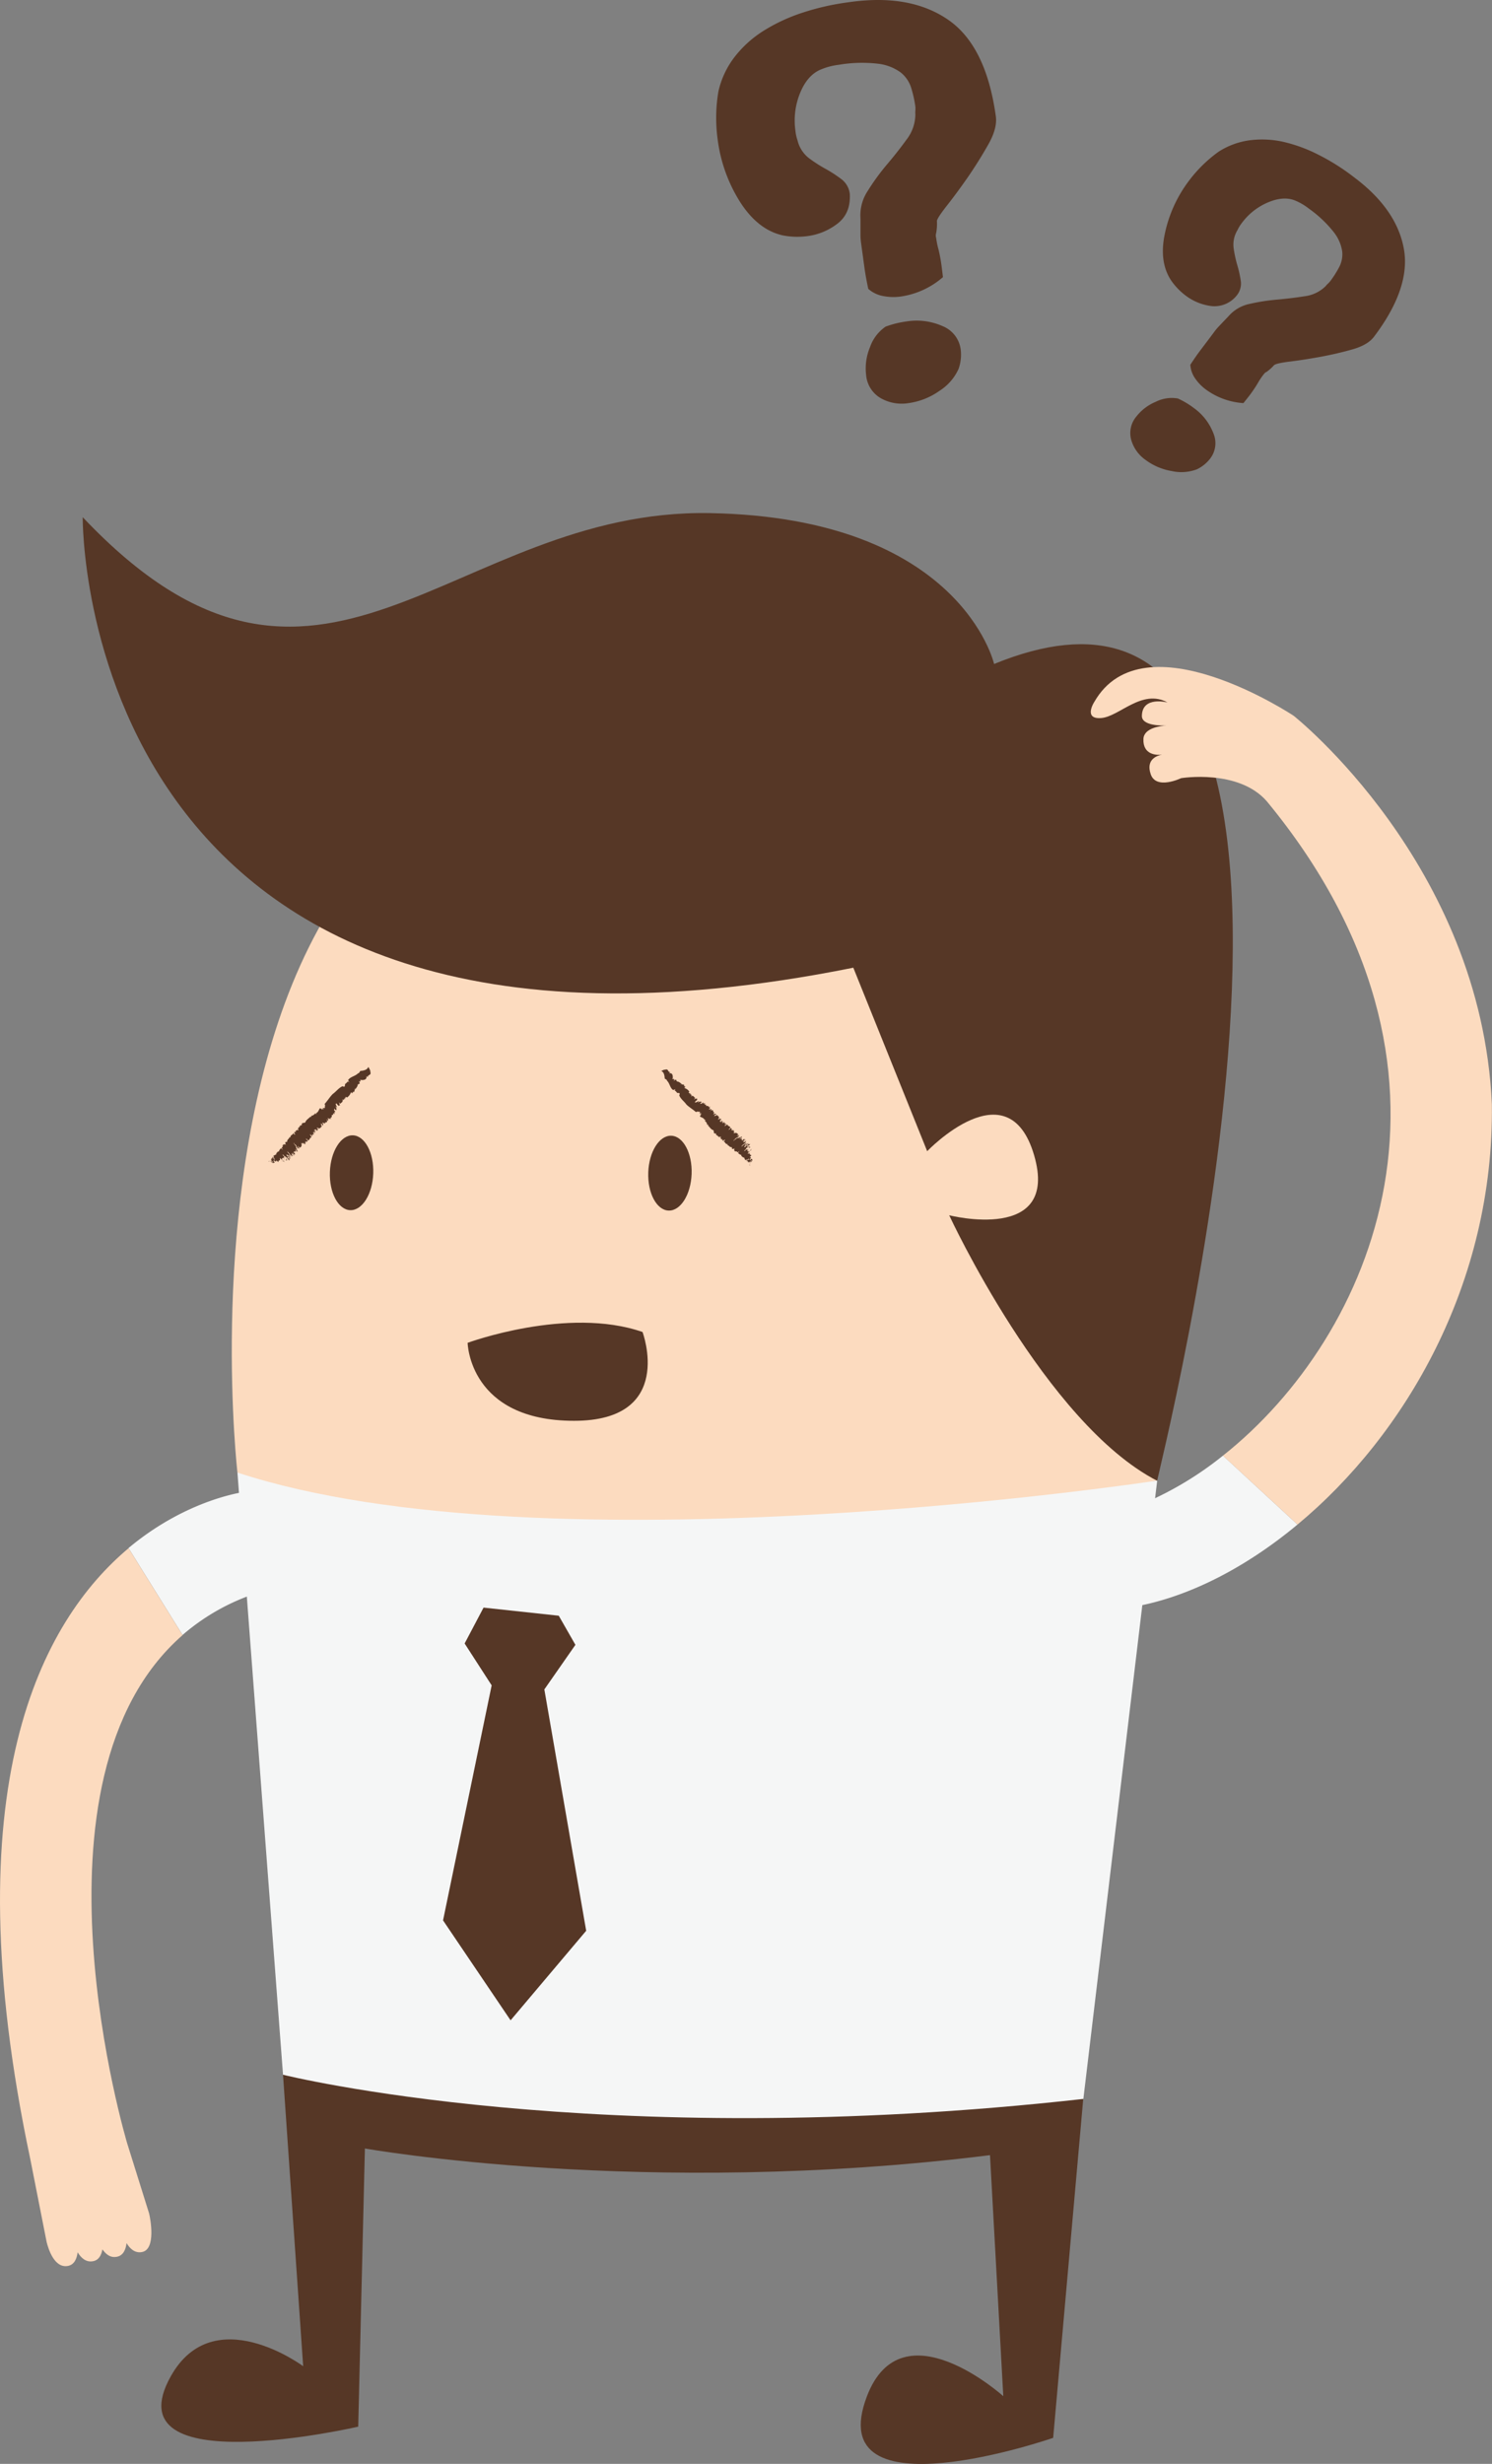 <svg id="Layer_1" data-name="Layer 1" xmlns="http://www.w3.org/2000/svg" viewBox="0 0 414.04 683.63"><rect x="0" y="0" width="414.04" height="683.63" fill="#808080" stroke="none"/><defs><style>.cls-1{fill:#563726;}.cls-2{fill:#fcdbbf;}.cls-3{fill:#f5f6f6;}</style></defs><title>what-is</title><path class="cls-1" d="M78.54,575.66l5.59,80.87s-24.81-18.45-36.72,2.77c-16.77,29.9,52,14,52,14l1.85-77.18s77.51,13.82,173.47,1.85l3.69,66.88s-28.14-25.38-37.83,0c-13,33.94,51.67,11.56,51.67,11.56l8.34-94S217.25,561.23,78.54,575.66Z"/><path class="cls-2" d="M65.89,408.58s-31.13-271.72,184-185c0,0,68.13,48.4,71.25,187.21C113.39,455.26,65.89,408.58,65.89,408.58Z"/><path class="cls-1" d="M22.95,143.5s-1.9,168.35,213.85,125l20.5,50.91s22.45-23.49,29.66,1.08-23.55,16.7-23.55,16.7,26.72,57.73,57.73,73.68c-1,2.06,70.61-274.09-45.27-226.64,0,0-9.24-40.56-78.79-41.86C125,141,88.84,213.16,22.95,143.5Z"/><ellipse class="cls-1" cx="97.56" cy="325.36" rx="10.39" ry="6.02" transform="translate(-231.14 411.02) rotate(-87.91)"/><ellipse class="cls-1" cx="185.9" cy="325.48" rx="10.39" ry="6.02" transform="translate(-146.13 499.41) rotate(-87.91)"/><path class="cls-3" d="M65.89,408.58,78.54,575.66s87.13,21.82,222.1,6.71l20.49-171.56S151.62,436.71,65.89,408.58Z"/><path class="cls-3" d="M68.39,413.87l1.06,28.77a59.84,59.84,0,0,0-18.79,11l-15-24.11C52.26,415.64,68.39,413.87,68.39,413.87Z"/><path class="cls-2" d="M35.67,429.57l15,24.11c-45.83,39.94-15.35,141.1-15.35,141.1l6.06,19.37c.34,1.36,2,10-2,10.71-1.93.36-3.31-.91-4.26-2.48-.21,1.76-.9,3.45-2.7,3.79s-3-.68-4-2.05c-.28,1.57-1,3-2.62,3.28-1.93.36-3.31-.91-4.26-2.48-.22,1.77-.9,3.45-2.7,3.79-3.76.7-5.43-4.75-5.9-6.65L8.38,598.94C-13.46,495.63,11.59,449.78,35.67,429.57Z"/><polygon class="cls-1" points="134.19 446.05 128.94 456 136.44 467.62 122.95 532.83 141.69 560.56 162.67 535.71 151.06 468.75 159.68 456.38 155.06 448.3 134.19 446.05"/><path class="cls-2" d="M323.69,201.3l.33,0Z"/><path class="cls-3" d="M317.37,417.13,313.52,446c15.07-2.35,31.46-10.44,46.55-23l-20.69-19.12A94.26,94.26,0,0,1,317.37,417.13Z"/><path class="cls-2" d="M414,306.32c-3-66.59-55-107.72-55-107.72s-41.62-27.69-55.31-3.87c0,0-3.19,4.88,1.88,4.5S316.89,191,324,194.91c0,0-7.05-1.9-7.12,3.75,0,2.71,5.4,2.69,6.8,2.64l.33,0-.33,0c-1.32.08-6.23.58-6.37,3.71-.2,4.59,3.86,4.53,5.17,4.39l.4-.05-.4.05c-1.19.2-4.57,1.16-3.16,5.38,1.5,4.5,8.44,1.13,8.44,1.13s15.94-2.62,23.8,6.43c61.66,74.74,29.42,148.58-12.19,181.55L360.07,423C389.91,398.24,414.66,356.09,414,306.32Z"/><path class="cls-2" d="M322.49,209.4l.4-.05Z"/><path class="cls-1" d="M74.6,322.14c0,.16.29.21,0,.17C74.55,322.18,74.48,322.07,74.6,322.14Z"/><path class="cls-1" d="M102.77,297.4c.35,1.07-.79.69-.72,1.5,0,.07-.36-.43-.37-.24.17.91-.7,1.06-1.55,1l-.08-.14c-.16,0,.09.47,0,.49l-.19-.23c.19.26-.06.25.06.46l-.42-.32.19.32c.43.77-.38.26-.27.76l-.14-.19c0,.67-.4.93-.62,1.38l-.33-.38a.57.57,0,0,1,.15.6c-.3-.26.08.41-.17.34l0-.07c.19.38-.28-.07,0,.35l-.25-.18c.33.44-.31-.11-.18.16l.08.08c0,.16-.19,0-.18.1l0,0c0,.23-.32.07,0,.39-.28-.22,0-.23-.38-.54a2.69,2.69,0,0,1-1.1,1.47l-.35-.21c0,.11-.11.21,0,.41,0,0-.18-.14-.21-.13-.19-.05.23.43,0,.37l-.24-.34c.15.32,0,.37,0,.53l-.13-.22c.16.37-.23.1-.16.35l-.13-.21c-.34-.1.31.43.07.4l-.16-.23c.19.44-.09.49-.1.7l-.06-.08c-.08.15-.3.16-.31.42-.12,0-.39-.47-.46-.29.34.37-.08.35.37.7-.16,0-.46,0-.42.24-.08-.19-.46-.41-.4-.52l-.27-.17c-.13-.16.12,0-.08-.18,0,.06,0,.32-.13.3.12.3.42.8.33,1-.07-.2-.4-.38-.42-.48l.45.89c0,.06-.27-.29-.25-.13l.17.28c-.06,0-.11.26-.46-.09-.15-.12,0-.14-.16-.23-.08.08,0,.21-.05.29l0,0c-.1,0,0,.3.22.45,0,0-.21-.21-.06-.15.15.25.11.4,0,.47l-.19-.29a1.56,1.56,0,0,1,.09.82c.15.18-.24-.36-.13-.29-.38-.1,0,.64-.48.41,0-.05.23.24.19.19s-.32-.21-.29-.07c-.14-.14,0,.11,0,.2s-.08-.06,0-.12c0,.19,0,.68-.41.61.09.1.22.45.17.48l-.19-.24c-.16-.11-.11.13-.29-.06.17.35.11-.52.19-.21-.2-.17.17.51-.09.17-.07.08.09.4-.18.25.06,0-.22-.37-.27-.3s.07.14,0,.29l0,.15c.2.23-.13.06.14.27-.18-.17-.06.26-.38-.13l-.24-.31c0,.06.2.38.27.54l-.13-.12c.39.46-.15.06.1.46-.24-.07-.27.21-.56,0,0,.21.12.43-.06.41l-.09-.19c-.17-.08-.08,0-.07.17,0-.08-.34-.17-.55-.27,0,.2.28.42.41.58-.46-.38,0,.48-.41.15,0-.08-.08-.32-.24-.37-.46-.38.15.45-.15.34l.35.34c-.25-.18,0,.36-.3,0,.08.17-.24,0,.09.34-.45-.14-.29.58-1,0,0,.08-.09.08.08.25s-.07-.2.07-.08l.11.19c-.13,0-.2,0-.41-.36-.33-.11.41.73.12.73-.12-.15-.19-.2-.21-.13l.14.34c-.16,0-.36-.28-.59-.53a.3.3,0,0,0,0,.35l-.35-.25c.25.18.09.19.12.28l0-.08c-.11-.1-.11,0-.12.09a.53.53,0,0,0,.35.17c.07.14,0,.15.08.31-.21-.26-.25-.09-.31-.08s.14.27.12.28-.1.05-.22-.16c0-.06.15.09.08,0s-.31-.29-.24-.07.45.47.21.41l-.17-.29-.21,0,.19.23-.1-.1c.18.26-.08.2.14.49,0,.07-.24-.07-.31-.05v0c-.17-.08-.17.07-.08.26l0-.05s-.09.11,0,.27c-.23-.1-.78-.83-.61-.47-.07.08.24.52.4.64-.27,0-.11.48-.55.25l.13.24c-.28.09-.2.65-.75.35,0-.15-.2-.23-.31-.36.13.24-.24-.16,0,.21.19.2.27.3.4.33a.29.29,0,0,1-.45.25.35.35,0,0,1,.17.23c-.28-.33-.41-.3-.38-.12l.17.21-.22-.16c0,.08.34.44.1.31l-.21-.19c.07.22.22.59,0,.49L84,317c0,.06.09.28.23.31-.29-.06-.39,0-.65-.22.31.81,0,1.12-.29,1.31l-.12-.15c-.19-.08.19.29.05.23s-.33-.26-.42-.48c-.24-.07.1.37.09.5.16.2-.06-.17.15.09,0,.08-.27,0,0,.28a2.36,2.36,0,0,1-.39-.46l.06.2c-.38-.28-.37-.76-.83-1.12l0,.1c-.33-.26-.16-.48-.39-.46a1.94,1.94,0,0,0,.56.75c-.06.19.56.75.4.85-.19-.14.07-.14-.17-.36s0,.25-.14.22a.89.89,0,0,1,.38.49c-.19-.08-.2-.32-.33-.26.13.18.16.39.34.44.31.42-.2,0,0,.33-.27-.24-.45-.71-.68-.75.25.24.18.47.58.81a1.09,1.09,0,0,1-.41-.42c-.2-.11.27.61-.2.11l.22.28-.34-.23c-.06,0,.15.52-.21.11,0,.06-.12.15.17.38s-.09-.28.28.06c-.33-.26-.07.14,0,.28l-.15-.15c0,.08-.06.1.07.29l-.22-.22.18.26c0,.21-.4-.39-.44-.23l-.08-.25c0,.06-.22-.13-.2,0l.5.71c0,.15-.24-.22-.1.05l-.16-.33c-.05-.08-.37-.31-.44-.24s.22.5.4.55c0,0-.21,0-.32-.23,0,.15.22.22.26.42-.16-.12-.44-.23-.68-.39l-.24-.43-.06,0c-.19-.35-.23-.19-.46-.53-.08,0,0,.13,0,.24.54.39.47.77.9,1.19,0,.25-1.05-1-.59-.17.13.1.36.5.34.29-.13,0,.34.5.06.41-.08-.25-.49-.37-.61-.74.12.15.16.05.14,0-.19-.14-.39-.46-.48-.37s-.09.17.13.39.06-.1.25.19c0,.19-.4-.18,0,.31,0-.1.29.15.45.32v.18l-.13-.18c-.24,0,.23.34.07.41l-.36-.28c-.23-.32.3,0-.14-.49-.1.06.08.32-.1.27l0-.15s-.63-.59-.42-.11c.06.2.13.18.29.36-.09.17,0,.39,0,.49-.29-.36-.18.1-.4-.33.22.16.4,0,.16-.4-.41-.36.16,0-.18-.47-.12.08-.47-.32-.72-.57,0,0,0,.15,0,.2.21.26.24.22.47.47-.18,0-.17.28,0,.58-.15-.09-.35-.34-.33-.41a.6.6,0,0,1-.46.35c.45.32-.07.23.29.51a1.15,1.15,0,0,1,.59.47c-.07,0-.16-.18-.25-.25.14.27-.4-.27-.15.12,0-.25-.41-.51-.67-.85.06.26-.2-.23-.29-.14a1.43,1.43,0,0,1,0,.66c-.4-.18-.34.29-.44.41-.2-.11-.48-.5-.6-.5s.4.33.14.27l-.05-.08c0,.11-.43-.05,0,.49l-.31-.42c-.05,0,0,.09,0,.15l-.28-.33c-.31-.2-.11.18-.18.25l.25.18c0,.3-.26.15-.32.34l-.19-.23,0,.2c-.17-.23-.37-.31-.25-.09l-.29-.72c.17.08.18.32.41.51s.27,0,.09-.23c-.07,0,0,.07,0,.18-.29-.3-.21-.35-.36-.59,0,0-.13,0,0,.07-.09-.19-.06-.26,0-.34.06.17.2.17.26.27-.24-.28-.24-.43-.07-.44.35.26,0-.36.19-.38a2.6,2.6,0,0,1,.37.76c.19.08.07-.08.27,0a2.66,2.66,0,0,1-.43-.78l.19.2c0-.18-.28-.48-.12-.52a2,2,0,0,0,.62-.32l.19.2c-.31-.51.11-.39,0-.68.35,0,.21-.53.61-.26a1.76,1.76,0,0,1,.69-1l.21.35c-.14-.27.19.14.21,0-.28-.18-.19-.38-.32-.59.35.1.31-.31.25-.63l.19.2c-.21-.5.24-.3.46-.38s.29.23.32.17a1.59,1.59,0,0,1-.2-.75.67.67,0,0,1,.52-.09c-.06-.77.56-.79.67-1.4l.24.22c-.11-.83.74-.75.81-1.28l.34.44c.21,0,.12-.3-.16-.57.21,0,.06-.41.42-.12.16,0,0-.29,0-.42.33,0,.37-.11.48-.35h-.07c.06.11.21.28.28.27,0-.18.35-.11-.16-.54.45.11.25-.63.78-.42-.14-.12-.11-.19-.17-.3.17-.16.59,0,.52-.39.09,0,.16.27.24.22l-.17-.3c.05-.5.79-.24,1-.53.22-.66.8-.94,1.19-1.36l.08.1c-.19-.5.68.09.29-.58.12.06.17-.07.31.14-.12-.37.54,0,.41-.52v.09c.36.07.24-.36.59-.32l.1.22c.24.13-.21-.56.25-.12,0,0-.18-.26-.2-.23.55-.16.69-.83,1-1.29.54,0,.73.78.64.23.1.08-.15-.19-.06-.1,0-.21.61.41.45.11s-.1-.2-.26-.38c.34,0,.61.27.56-.08l.13.16c-.22-.58.17-.51-.14-1.14.82-.89,1.43-1.93,2.25-2.76.95-.67,1.59-1.65,2.71-2.16.56.22.57.19.65-.17l.12.15c-.28-.34.13-.17-.13-.51a6.42,6.42,0,0,0,.93-.88c0,.08.19.38.24.3l-.12-.27.09.08a.51.51,0,0,0-.24-.36c.58-1,2-1.1,2.75-1.91.32,0,.48-.41.63-.66,1-.12,1.9-.26,2.26-1.14C102.18,296,102.86,297,102.77,297.4Z"/><path class="cls-1" d="M74.7,322c.17.14.32.17.46.44Z"/><path class="cls-1" d="M78.16,322c0-.05.09,0,.12.06s.09.19,0,.12Z"/><path class="cls-1" d="M78.75,321.62a.45.45,0,0,1,.07.44Z"/><path class="cls-1" d="M79.75,321.81c.15.09.2.17.14.21Z"/><path class="cls-1" d="M79.49,321.45s.13,0,.23.1C79.6,321.42,79.69,321.71,79.49,321.45Z"/><path class="cls-1" d="M80.87,321s0-.2.13-.06C80.87,320.83,81,321.21,80.87,321Z"/><path class="cls-1" d="M81.15,320.34l0,0a.28.28,0,0,1,.14.21Z"/><polygon class="cls-1" points="89.15 312.17 89.16 312.29 89.04 312.13 89.15 312.17"/><path class="cls-1" d="M92.88,308.84c0-.14.16.11.19.12S92.92,308.76,92.88,308.84Z"/><polygon class="cls-1" points="94.24 306.31 94.23 306.33 93.96 306.02 94.24 306.31"/><path class="cls-1" d="M208,323.33c.15,0,.21-.28.17,0C208,323.38,207.91,323.44,208,323.33Z"/><path class="cls-1" d="M184.56,296.8c1.05-.37.65.74,1.45.65.07,0-.43.37-.25.37.9-.2,1,.65.92,1.47l-.14.08c0,.15.46-.1.48,0l-.23.19c.26-.19.24,0,.45-.07l-.32.42.31-.19c.76-.45.24.36.73.24l-.18.14c.65-.06.9.36,1.33.56l-.38.33c.3-.24.46-.21.59-.17-.26.3.4-.09.33.15l-.07,0c.37-.2-.08.27.34,0l-.19.25c.44-.34-.12.3.15.17l.08-.08c.15,0,0,.18.09.18l0,0c.22,0,.06.31.38,0-.22.28-.23,0-.54.39a2.41,2.41,0,0,1,1.4,1l-.21.35c.1,0,.2.1.4,0a.5.5,0,0,0-.14.21c-.05.18.43-.23.36,0l-.34.24c.31-.15.36,0,.52,0l-.22.14c.37-.16.09.22.34.14l-.21.14c-.11.33.42-.31.39-.08l-.23.16c.43-.2.47.07.68.07l-.08.06c.15.08.15.29.41.28,0,.12-.47.39-.29.45.37-.34.34.07.7-.38,0,.16,0,.45.23.4-.18.08-.41.46-.52.4l-.17.27c-.16.13,0-.11-.18.08.05,0,.31,0,.29.12.3-.13.79-.44,1-.35-.2.07-.38.4-.48.42l.88-.46c.06,0-.29.27-.13.25l.28-.17c0,.06.25.1-.1.44-.13.15-.14,0-.23.16.07.08.2,0,.28,0l0,0c0,.1.29,0,.45-.22,0,0-.21.21-.15.06.25-.15.39-.11.46,0l-.29.2a1.55,1.55,0,0,1,.8-.11c.18-.16-.36.24-.28.14-.11.37.63,0,.38.45,0,0,.24-.23.19-.19s-.21.32-.08.28c-.14.14.1,0,.19,0s-.06.08-.12,0c.19,0,.66,0,.59.38.1-.09.45-.22.47-.18l-.24.19c-.11.16.13.1-.06.29.35-.17-.51-.09-.2-.17-.17.2.5-.18.16.08.07.06.4-.1.24.17,0-.05-.37.23-.3.27s.14-.07.29-.05l.14,0c.23-.2.05.12.27-.14-.17.18.25,0-.13.37l-.31.25c.06,0,.37-.2.54-.28l-.12.13c.46-.39.06.14.45-.12-.07.23.2.25,0,.55.2,0,.42-.12.4,0l-.19.09c-.08.17,0,.08.16.06a2.87,2.87,0,0,0-.28.54,1.87,1.87,0,0,0,.57-.41c-.38.46.47-.05.14.39-.08,0-.31.09-.37.25-.38.46.45-.16.33.14l.34-.35c-.18.25.35,0,0,.29.16-.08,0,.23.34-.1-.15.45.56.26,0,.94.08,0,.08.09.25-.09s-.19.07-.07-.07l.18-.11c0,.13,0,.19-.36.41-.11.32.72-.42.72-.14-.15.12-.2.19-.14.21l.33-.14c0,.15-.29.36-.54.58a.3.3,0,0,0,.35-.05l-.26.35c.18-.25.19-.09.27-.12l-.08,0c-.1.11,0,.11.08.11a.54.54,0,0,0,.17-.34c.13-.07.15,0,.31-.09-.26.21-.1.24-.08.31s.27-.14.27-.12,0,.1-.16.22c-.06,0,.09-.15,0-.07s-.29.31-.07.23.47-.45.4-.21l-.29.17,0,.2.23-.2-.1.1c.26-.18.19.07.48-.15.06,0-.07.23-.06.3h0c-.08.17.06.16.25.07l-.05,0s.1.08.27,0c-.11.22-.82.78-.47.61.07.07.51-.25.63-.41,0,.27.47.09.23.52l.24-.13c.08.27.63.17.33.72-.14,0-.23.2-.35.31.24-.13-.16.24.2,0,.2-.18.3-.27.33-.4a.27.27,0,0,1,.24.42.37.37,0,0,1,.23-.18c-.33.28-.3.41-.13.37l.21-.17-.17.22c.08,0,.44-.34.3-.11l-.19.21c.22-.08.58-.23.47,0l-.23.32a.44.44,0,0,0,.31-.23c-.06.28,0,.38-.23.64.8-.33,1.09,0,1.27.24l-.15.12c-.08.19.29-.2.23-.06s-.26.32-.48.42.36-.11.49-.1c.2-.16-.17.06.09-.15.08-.05,0,.27.27,0a2.52,2.52,0,0,1-.46.39l.19-.07c-.28.38-.76.39-1.11.84h.09c-.26.32-.47.17-.46.4a2.06,2.06,0,0,0,.75-.57c.19,0,.75-.57.84-.42-.14.19-.13-.07-.35.17s.24,0,.21.13a.94.94,0,0,1,.49-.38c-.08.19-.32.2-.26.33.18-.14.39-.16.44-.34.41-.31,0,.19.32,0-.24.27-.71.46-.75.68.24-.25.47-.19.8-.59a1.18,1.18,0,0,1-.42.41c-.11.2.6-.28.1.19l.28-.22-.23.34c0,.05.51-.16.1.19.06,0,.14.11.38-.18s-.28.1.06-.28c-.26.33.13.07.27,0l-.15.14c.08,0,.1.06.28-.08l-.22.22.26-.19c.21,0-.39.4-.24.43l-.25.09c.05,0-.14.21,0,.19l.7-.5c.14,0-.22.24,0,.1l-.32.16c-.08.05-.31.37-.24.43s.49-.22.54-.4c0,0,0,.2-.23.31.15,0,.22-.22.42-.27-.12.16-.24.43-.4.67l-.43.25,0,.05c-.35.19-.19.23-.53.46,0,.08.12,0,.23,0,.4-.54.77-.48,1.19-.91.24,0-1,1.05-.18.57.1-.13.49-.36.29-.33,0,.13.5-.34.4-.08-.25.09-.38.48-.74.61.15-.12.06-.16,0-.14-.14.19-.46.39-.38.48s.16.08.39-.14-.1-.06.19-.25c.18,0-.19.39.3,0-.1,0,.15-.29.33-.44l.18,0-.18.13c0,.23.34-.24.4-.07l-.28.36c-.31.23,0-.29-.48.15.05.1.31-.09.26.09l-.14,0s-.59.63-.12.41c.19-.07.18-.13.36-.29.17.08.38,0,.48,0-.36.29.1.17-.34.4.16-.22,0-.39-.39-.14-.36.41,0-.15-.47.19.08.11-.32.46-.57.71,0,0,.14,0,.2,0,.26-.21.22-.24.47-.47,0,.17.27.16.57,0-.09.15-.34.35-.41.33a.54.54,0,0,1,.33.44c.33-.44.22.06.51-.3a1.22,1.22,0,0,1,.48-.59c0,.07-.18.16-.25.25.27-.14-.28.4.12.14-.24,0-.51.41-.85.67.26-.07-.23.2-.15.28a1.41,1.41,0,0,1,.64,0c-.19.39.27.32.39.42-.11.2-.5.48-.51.6s.34-.4.27-.14l-.08.05c.11,0-.06.42.48,0l-.41.31c0,.05.09,0,.14,0l-.33.28c-.21.3.17.1.24.17l.19-.25c.29,0,.14.25.33.3l-.23.2.2,0c-.23.18-.31.37-.1.24l-.71.3c.09-.17.32-.18.51-.41s0-.26-.23-.08c0,.06.07,0,.18,0-.3.29-.34.22-.58.37,0,0,0,.13.07,0-.19.09-.25.07-.33,0,.17-.06.17-.2.27-.26-.28.24-.42.24-.43.08.26-.35-.36,0-.36-.17a2.81,2.81,0,0,1,.76-.39c.08-.19-.07-.07,0-.26a2.85,2.85,0,0,1-.77.44l.2-.19c-.18,0-.48.29-.51.14a1.77,1.77,0,0,0-.3-.59l.2-.19c-.5.32-.38-.1-.66,0,0-.34-.52-.19-.24-.59a1.59,1.59,0,0,1-1-.64l.34-.22c-.27.14.14-.19,0-.2-.18.27-.37.2-.59.33.11-.34-.3-.29-.61-.22l.2-.19c-.49.22-.28-.22-.36-.43s.24-.29.17-.31a1.65,1.65,0,0,1-.73.21.62.62,0,0,1-.07-.51c-.76.08-.76-.52-1.35-.61l.22-.24c-.81.13-.71-.7-1.22-.74l.43-.34c0-.2-.29-.11-.56.18,0-.2-.4,0-.11-.4,0-.16-.29.06-.41,0,0-.32-.1-.36-.33-.46v.07c.11-.06.28-.22.27-.28-.17,0-.1-.33-.53.17.12-.44-.61-.22-.39-.74-.12.13-.19.11-.29.17-.15-.16,0-.57-.37-.49,0-.09.27-.16.22-.24l-.29.17c-.48,0-.21-.76-.49-.94-.64-.19-.9-.75-1.3-1.11l.1-.08c-.5.2.1-.66-.56-.26.06-.11-.06-.16.15-.31-.36.13,0-.52-.5-.38h.09c.08-.35-.34-.23-.29-.57l.22-.1c.13-.23-.55.22-.11-.24,0,0-.26.19-.23.2-.14-.53-.79-.64-1.24-.92,0-.52.78-.73.24-.63.08-.1-.19.15-.1.06-.21,0,.41-.6.11-.44s-.2.11-.37.26c0-.33.27-.6-.06-.53l.16-.13c-.57.23-.5-.15-1.11.17-.85-.76-1.84-1.32-2.64-2.09-.63-.9-1.57-1.49-2-2.56.23-.55.21-.56-.15-.62l.15-.12c-.34.29-.17-.12-.5.14a5.8,5.8,0,0,0-.84-.87c.08,0,.37-.2.3-.24l-.27.13.08-.09a.53.53,0,0,0-.36.24c-1-.53-1-1.9-1.79-2.6,0-.31-.39-.46-.63-.59-.09-1-.21-1.84-1.05-2.16C183.22,297.41,184.14,296.72,184.56,296.8Z"/><path class="cls-1" d="M207.84,323.24c.15-.17.17-.32.44-.46Z"/><path class="cls-1" d="M207.89,319.89c-.05,0,0-.08.07-.12s.19-.09.12,0Z"/><path class="cls-1" d="M207.57,319.33a.44.44,0,0,1,.43-.09Z"/><path class="cls-1" d="M207.79,318.35c.09-.15.17-.2.21-.14Z"/><path class="cls-1" d="M207.43,318.62s0-.13.1-.22C207.4,318.51,207.68,318.41,207.43,318.62Z"/><path class="cls-1" d="M207,317.29s-.2,0-.05-.12C206.86,317.29,207.23,317.11,207,317.29Z"/><path class="cls-1" d="M206.39,317l0,0a.29.29,0,0,1,.21-.14Z"/><polygon class="cls-1" points="198.62 309.54 198.74 309.52 198.58 309.65 198.62 309.54"/><path class="cls-1" d="M195.47,306c-.13,0,.11-.16.12-.18S195.39,306,195.47,306Z"/><polygon class="cls-1" points="193.04 304.79 193.05 304.8 192.75 305.06 193.04 304.79"/><path class="cls-1" d="M129.77,372.58s27.75-10.23,48.54-3c0,0,9.21,24.64-19,24.64C130.14,394.22,129.77,372.58,129.77,372.58Z"/><path class="cls-1" d="M345.06,111.85A19.76,19.76,0,0,1,334.54,108a12.88,12.88,0,0,1-2.88-3,7.49,7.49,0,0,1-1.34-3.78q1.46-2.26,2.73-3.94l2.31-3.06,1.5-2A15.89,15.89,0,0,1,338,90.81l1.19-1.26,1.67-1.74a10.58,10.58,0,0,1,5.87-3.48,54.79,54.79,0,0,1,7.63-1.2q4-.35,7.67-.93a10.06,10.06,0,0,0,5.83-2.79,6.08,6.08,0,0,1,.65-.71,6.28,6.28,0,0,0,.66-.71,28.06,28.06,0,0,0,2.47-3.9,7.59,7.59,0,0,0,.82-4.42,11.46,11.46,0,0,0-2.3-5.22,33.24,33.24,0,0,0-6.93-6.56,16,16,0,0,0-4-2.32q-3.18-1.2-7.43.62a17.46,17.46,0,0,0-7.15,5.64,10.12,10.12,0,0,0-1.23,2,7.72,7.72,0,0,0-1.09,4.94,33.73,33.73,0,0,0,1,4.71,32.23,32.23,0,0,1,1,4.45,5.2,5.2,0,0,1-1.09,4,7.88,7.88,0,0,1-7,3,14.92,14.92,0,0,1-7.32-3,18,18,0,0,1-4-4.23q-3.32-5.14-1.66-12.9A36.92,36.92,0,0,1,330,50.08a37.88,37.88,0,0,1,8.19-8A21.12,21.12,0,0,1,347,38.9a26.88,26.88,0,0,1,9.44.53A42.38,42.38,0,0,1,366,43a60.39,60.39,0,0,1,9.21,5.76l.76.58q11.61,8.77,13.6,19.64t-8.29,24.47q-1.73,2.29-6,3.5T366.45,99q-4.6.84-8.43,1.31t-4.45,1a12,12,0,0,1-2.19,1.95c-.18,0-.46.29-.85.8a20.46,20.46,0,0,0-1.58,2.41,35.49,35.49,0,0,1-2.5,3.63Zm-18.23-1.3a22.86,22.86,0,0,1,4.47,2.66,15.34,15.34,0,0,1,5.42,7,7,7,0,0,1-.87,7,10.19,10.19,0,0,1-3.69,3,12.23,12.23,0,0,1-7,.49,16.82,16.82,0,0,1-7.34-3.15,10.21,10.21,0,0,1-3.93-5.61,7.12,7.12,0,0,1,1.44-6.35,13.28,13.28,0,0,1,5.38-4.1A9.9,9.9,0,0,1,326.83,110.56Z"/><path class="cls-1" d="M261.68,76.89a22.8,22.8,0,0,1-11.75,5.39,14.86,14.86,0,0,1-4.81-.13,8.62,8.62,0,0,1-4.17-2q-.64-3-1-5.44l-.6-4.38q-.24-1.75-.39-2.84a18.81,18.81,0,0,1-.17-2.09c0-.67,0-1.33,0-2s0-1.59,0-2.78a12.21,12.21,0,0,1,2-7.63A63.43,63.43,0,0,1,246,45.8q3-3.52,5.52-7a11.59,11.59,0,0,0,2.5-7,6.67,6.67,0,0,1,0-1.11,7,7,0,0,0,0-1.11,32.57,32.57,0,0,0-1.16-5.2,8.75,8.75,0,0,0-2.92-4.28,13.2,13.2,0,0,0-6.12-2.4,38.24,38.24,0,0,0-11,.27,18.55,18.55,0,0,0-5.17,1.37Q224,20.93,222,25.88a20.12,20.12,0,0,0-1.26,10.43,11.65,11.65,0,0,0,.57,2.6,8.91,8.91,0,0,0,3.12,4.93,38.91,38.91,0,0,0,4.65,3,37.25,37.25,0,0,1,4.4,2.86,6,6,0,0,1,2.35,4.14q.27,5.31-3.35,8.15A17.21,17.21,0,0,1,224,65.52a20.74,20.74,0,0,1-6.72-.2q-6.9-1.51-11.85-9.2a42.56,42.56,0,0,1-6.29-17.54,43.66,43.66,0,0,1,.22-13.18A24.36,24.36,0,0,1,204,15.62a31,31,0,0,1,8.16-7.24,49,49,0,0,1,10.7-4.91A69.54,69.54,0,0,1,235,.69l1.09-.15q16.64-2.27,27.11,5T276.35,32.3q.45,3.28-2.07,7.75T268.7,49q-3.08,4.43-5.83,7.93T260,61.29a13.85,13.85,0,0,1-.21,3.38,2.29,2.29,0,0,0,0,1.34,23.53,23.53,0,0,0,.66,3.25,41.52,41.52,0,0,1,.9,5Zm-16,13.77a26.51,26.51,0,0,1,5.82-1.46,17.7,17.7,0,0,1,10.1,1.3,8.09,8.09,0,0,1,5,6.45,11.77,11.77,0,0,1-.6,5.43,14.12,14.12,0,0,1-5.3,6.07,19.41,19.41,0,0,1-8.57,3.4,11.78,11.78,0,0,1-7.77-1.4,8.2,8.2,0,0,1-4-6.37,15.26,15.26,0,0,1,1.06-7.73A11.43,11.43,0,0,1,245.72,90.66Z"/></svg>